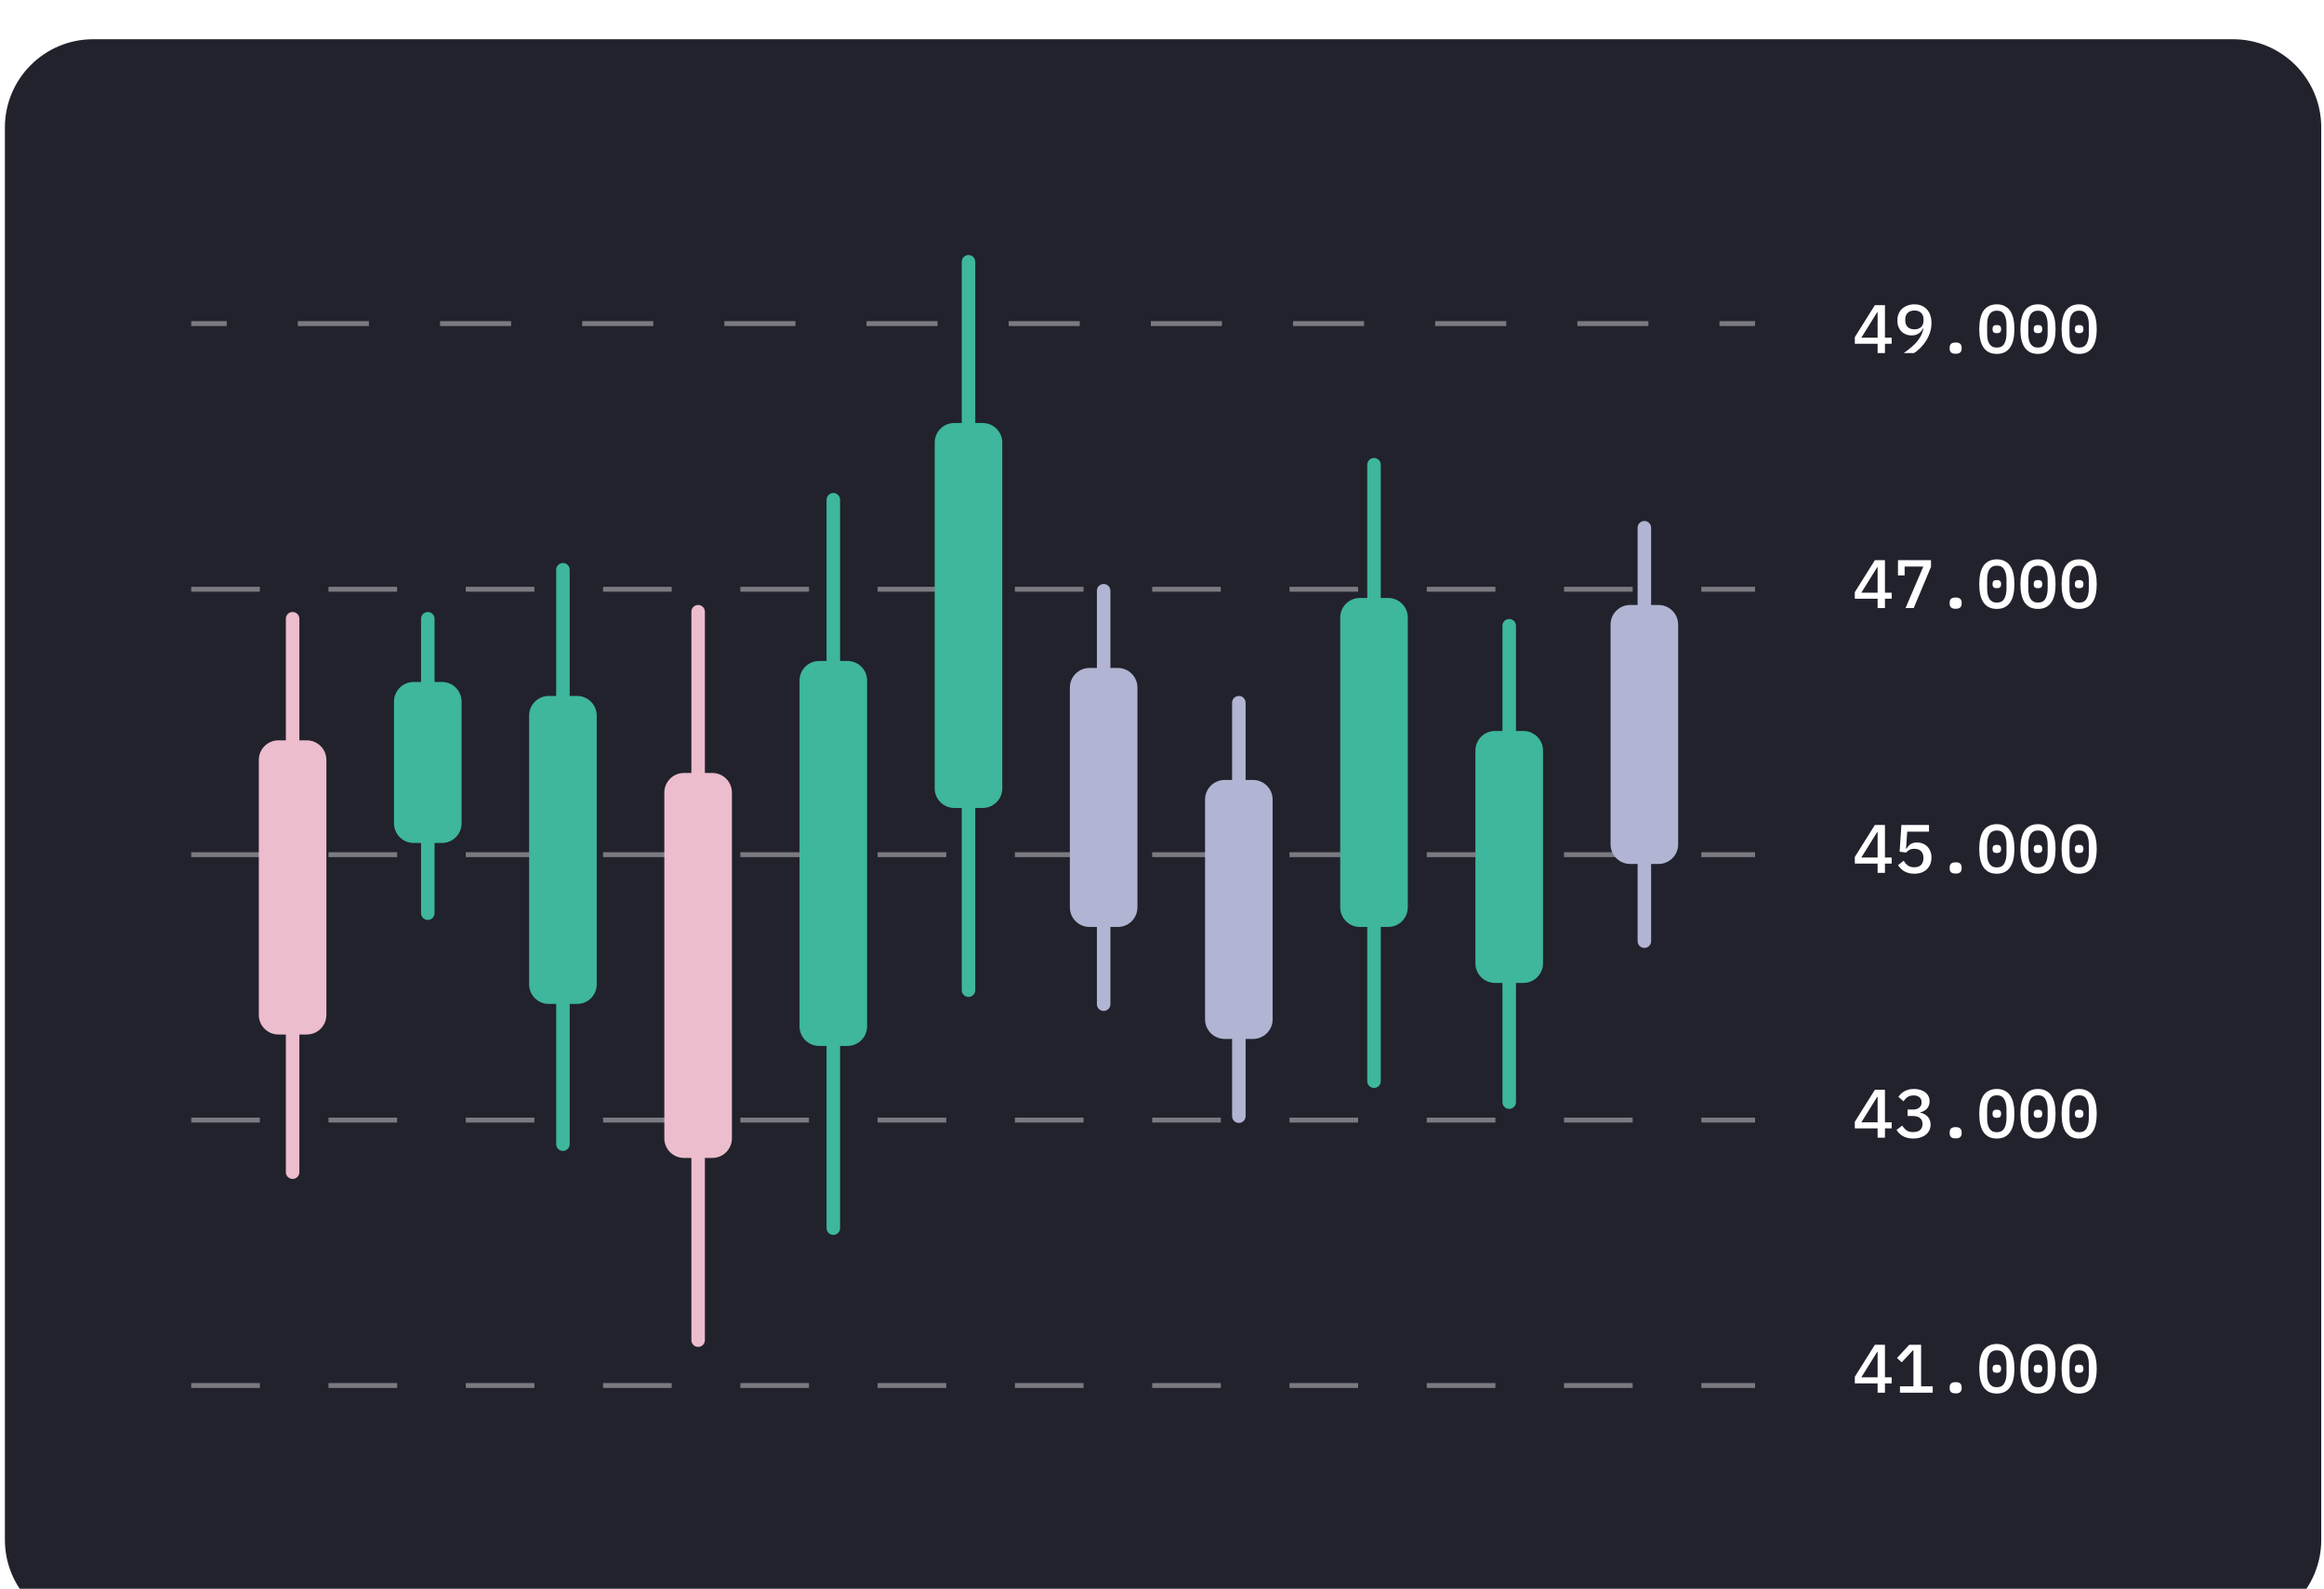 <svg width="237" height="162" viewBox="0 0 237 162" fill="none" xmlns="http://www.w3.org/2000/svg">
<path d="M66.722 19.96H21.765C20.491 19.96 19.459 20.992 19.459 22.265V22.265C19.459 23.539 20.491 24.571 21.765 24.571H66.722C67.995 24.571 69.027 23.539 69.027 22.265C69.027 20.992 67.995 19.96 66.722 19.96Z" fill="black" fill-opacity="0.15"/>
<path d="M48.662 26.744H21.765C20.491 26.744 19.459 27.776 19.459 29.049V29.049C19.459 30.323 20.491 31.355 21.765 31.355H48.662C49.935 31.355 50.967 30.323 50.967 29.049C50.967 27.776 49.935 26.744 48.662 26.744Z" fill="black" fill-opacity="0.15"/>
<path d="M19.461 157.239H211.672" stroke="#B1B5D3" stroke-width="5" stroke-linecap="square"/>
<path d="M19.461 134.16H211.672" stroke="#3D3F4D" stroke-opacity="0.3" stroke-width="0.5" stroke-linecap="square"/>
<path d="M19.461 111.081H211.672" stroke="#3D3F4D" stroke-opacity="0.3" stroke-width="0.5" stroke-linecap="square"/>
<path d="M19.461 88.002H211.672" stroke="#3D3F4D" stroke-opacity="0.3" stroke-width="0.5" stroke-linecap="square"/>
<path d="M19.461 64.923H211.672" stroke="#3D3F4D" stroke-opacity="0.3" stroke-width="0.5" stroke-linecap="square"/>
<path d="M22.576 128.231C23.451 126.912 27.161 129.86 31.701 128.188C35.275 126.871 38.385 122.643 42.961 121.366C51.647 118.941 58.735 116.449 62.763 110.657C66.791 104.865 72.837 85.228 80.042 85.228C87.247 85.228 90.914 95.442 93.632 102.171C96.235 108.615 101.249 124.095 109.357 125.801C118.306 127.685 125.665 139.172 136.343 141.103C142.034 142.132 146.593 140.129 151.68 137.017C156.767 133.905 155.771 132.561 167.211 130.162C176.652 128.182 179.121 121.366 188.372 120.545C197.623 119.725 201.902 145.391 211.669 143.249" stroke="#F35183" stroke-width="2" stroke-linecap="round" stroke-linejoin="round"/>
<path d="M209.834 129.795C205.032 122.93 205.249 131.424 200.709 129.752C197.135 128.435 194.025 124.207 189.449 122.93C180.848 140.911 173.684 120.322 169.647 112.221C165.619 106.429 159.763 143.989 152.558 143.989C115.29 116.146 101.665 125.963 96.068 142.667C90.47 159.371 87.153 122.142 82.066 119.03C76.979 115.918 76.64 134.125 65.199 131.726C55.759 129.746 53.289 122.93 44.038 122.109C34.787 121.289 30.508 146.955 20.741 144.812" stroke="#B1B5D3" stroke-width="2" stroke-linecap="round" stroke-linejoin="round"/>
<g filter="url(#filter0_i_333_127)">
<path d="M227.72 0H9.5C4.529 0 0.5 4.029 0.5 9V153C0.5 157.971 4.529 162 9.5 162H227.72C232.691 162 236.72 157.971 236.72 153V9C236.72 4.029 232.691 0 227.72 0Z" fill="#21222C"/>
<path d="M19.5 29.243H23.125V28.743H19.5V29.243ZM30.374 29.243H37.623V28.743H30.374V29.243ZM44.872 29.243H52.121V28.743H44.872V29.243ZM59.37 29.243H66.619V28.743H59.37V29.243ZM73.868 29.243H81.117V28.743H73.868V29.243ZM88.366 29.243H95.615V28.743H88.366V29.243ZM102.864 29.243H110.113V28.743H102.864V29.243ZM117.362 29.243H124.611V28.743H117.362V29.243ZM131.86 29.243H139.109V28.743H131.86V29.243ZM146.358 29.243H153.607V28.743H146.358V29.243ZM160.856 29.243H168.105V28.743H160.856V29.243ZM175.354 29.243H178.979V28.743H175.354V29.243Z" fill="white" fill-opacity="0.4"/>
<path d="M19.5 56.079H178.979" stroke="white" stroke-opacity="0.4" stroke-width="0.5" stroke-dasharray="7 7"/>
<path d="M19.5 83.141H178.979" stroke="white" stroke-opacity="0.4" stroke-width="0.5" stroke-dasharray="7 7"/>
<path d="M19.5 110.203H178.979" stroke="white" stroke-opacity="0.4" stroke-width="0.5" stroke-dasharray="7 7"/>
<path d="M19.5 137.265H178.979" stroke="white" stroke-opacity="0.4" stroke-width="0.5" stroke-dasharray="7 7"/>
<path d="M100.213 39.128H97.32C96.216 39.128 95.32 40.023 95.32 41.128V76.379C95.32 77.484 96.216 78.379 97.32 78.379H100.213C101.318 78.379 102.213 77.484 102.213 76.379V41.128C102.213 40.023 101.318 39.128 100.213 39.128Z" fill="#3EB79C"/>
<path d="M99.457 22.689C99.457 22.309 99.148 22 98.767 22C98.387 22 98.078 22.309 98.078 22.689V96.958C98.078 97.339 98.387 97.648 98.767 97.648C99.148 97.648 99.457 97.339 99.457 96.958V22.689Z" fill="#3EB79C"/>
<path d="M141.566 56.969H138.674C137.569 56.969 136.674 57.864 136.674 58.969V88.511C136.674 89.616 137.569 90.511 138.674 90.511H141.566C142.671 90.511 143.566 89.616 143.566 88.511V58.969C143.566 57.864 142.671 56.969 141.566 56.969Z" fill="#3EB79C"/>
<path d="M140.81 43.385C140.81 43.005 140.502 42.696 140.121 42.696C139.74 42.696 139.432 43.005 139.432 43.385V106.236C139.432 106.617 139.74 106.925 140.121 106.925C140.502 106.925 140.81 106.617 140.81 106.236V43.385Z" fill="#3EB79C"/>
<path d="M155.354 70.529H152.461C151.356 70.529 150.461 71.424 150.461 72.529V94.22C150.461 95.325 151.356 96.22 152.461 96.22H155.354C156.458 96.22 157.354 95.325 157.354 94.22V72.529C157.354 71.424 156.458 70.529 155.354 70.529Z" fill="#3EB79C"/>
<path d="M154.597 59.799C154.597 59.419 154.289 59.11 153.908 59.11C153.527 59.11 153.219 59.419 153.219 59.799V108.377C153.219 108.757 153.527 109.066 153.908 109.066C154.289 109.066 154.597 108.757 154.597 108.377V59.799Z" fill="#3EB79C"/>
<path d="M86.428 63.392H83.535C82.431 63.392 81.535 64.288 81.535 65.392V100.643C81.535 101.748 82.431 102.643 83.535 102.643H86.428C87.532 102.643 88.428 101.748 88.428 100.643V65.392C88.428 64.288 87.532 63.392 86.428 63.392Z" fill="#3EB79C"/>
<path d="M85.671 46.954C85.671 46.573 85.363 46.264 84.982 46.264C84.602 46.264 84.293 46.573 84.293 46.954V121.223C84.293 121.603 84.602 121.912 84.982 121.912C85.363 121.912 85.671 121.603 85.671 121.223V46.954Z" fill="#3EB79C"/>
<path d="M72.641 74.811H69.748C68.644 74.811 67.748 75.706 67.748 76.811V112.062C67.748 113.166 68.644 114.062 69.748 114.062H72.641C73.745 114.062 74.641 113.166 74.641 112.062V76.811C74.641 75.706 73.745 74.811 72.641 74.811Z" fill="#ECBDCC"/>
<path d="M71.884 58.372C71.884 57.991 71.576 57.683 71.195 57.683C70.814 57.683 70.506 57.991 70.506 58.372V132.641C70.506 133.022 70.814 133.33 71.195 133.33C71.576 133.33 71.884 133.022 71.884 132.641V58.372Z" fill="#ECBDCC"/>
<path d="M31.285 71.485H28.393C27.288 71.485 26.393 72.38 26.393 73.485V99.478C26.393 100.583 27.288 101.478 28.393 101.478H31.285C32.39 101.478 33.285 100.583 33.285 99.478V73.485C33.285 72.38 32.39 71.485 31.285 71.485Z" fill="#ECBDCC"/>
<path d="M30.529 59.086C30.529 58.705 30.22 58.397 29.84 58.397C29.459 58.397 29.15 58.705 29.15 59.086V115.513C29.15 115.894 29.459 116.203 29.84 116.203C30.22 116.203 30.529 115.894 30.529 115.513V59.086Z" fill="#ECBDCC"/>
<path d="M58.854 66.96H55.961C54.856 66.96 53.961 67.856 53.961 68.96V96.361C53.961 97.466 54.856 98.361 55.961 98.361H58.854C59.958 98.361 60.854 97.466 60.854 96.361V68.96C60.854 67.856 59.958 66.96 58.854 66.96Z" fill="#3EB79C"/>
<path d="M58.097 54.09C58.097 53.709 57.789 53.401 57.408 53.401C57.027 53.401 56.719 53.709 56.719 54.09V112.659C56.719 113.039 57.027 113.348 57.408 113.348C57.789 113.348 58.097 113.039 58.097 112.659V54.09Z" fill="#3EB79C"/>
<path d="M45.072 65.533H42.18C41.075 65.533 40.18 66.428 40.18 67.533V79.947C40.18 81.052 41.075 81.947 42.18 81.947H45.072C46.177 81.947 47.072 81.052 47.072 79.947V67.533C47.072 66.428 46.177 65.533 45.072 65.533Z" fill="#3EB79C"/>
<path d="M44.316 59.086C44.316 58.705 44.007 58.397 43.627 58.397C43.246 58.397 42.938 58.705 42.938 59.086V89.108C42.938 89.489 43.246 89.797 43.627 89.797C44.007 89.797 44.316 89.489 44.316 89.108V59.086Z" fill="#3EB79C"/>
<path d="M127.783 75.524H124.891C123.786 75.524 122.891 76.42 122.891 77.524V99.93C122.891 101.034 123.786 101.929 124.891 101.929H127.783C128.888 101.929 129.783 101.034 129.783 99.93V77.524C129.783 76.42 128.888 75.524 127.783 75.524Z" fill="#B1B5D3"/>
<path d="M127.027 67.65C127.027 67.269 126.718 66.96 126.338 66.96C125.957 66.96 125.648 67.269 125.648 67.65V109.804C125.648 110.185 125.957 110.493 126.338 110.493C126.718 110.493 127.027 110.185 127.027 109.804V67.65Z" fill="#B1B5D3"/>
<path d="M169.137 57.683H166.244C165.14 57.683 164.244 58.578 164.244 59.683V82.088C164.244 83.193 165.14 84.088 166.244 84.088H169.137C170.241 84.088 171.137 83.193 171.137 82.088V59.683C171.137 58.578 170.241 57.683 169.137 57.683Z" fill="#B1B5D3"/>
<path d="M168.38 49.808C168.38 49.428 168.072 49.119 167.691 49.119C167.311 49.119 167.002 49.428 167.002 49.808V91.963C167.002 92.343 167.311 92.652 167.691 92.652C168.072 92.652 168.38 92.343 168.38 91.963V49.808Z" fill="#B1B5D3"/>
<path d="M113.996 64.106H111.104C109.999 64.106 109.104 65.001 109.104 66.106V88.511C109.104 89.616 109.999 90.511 111.104 90.511H113.996C115.101 90.511 115.996 89.616 115.996 88.511V66.106C115.996 65.001 115.101 64.106 113.996 64.106Z" fill="#B1B5D3"/>
<path d="M113.24 56.231C113.24 55.85 112.931 55.542 112.551 55.542C112.17 55.542 111.861 55.85 111.861 56.231V98.386C111.861 98.766 112.17 99.075 112.551 99.075C112.931 99.075 113.24 98.766 113.24 98.386V56.231Z" fill="#B1B5D3"/>
<path d="M191.477 85V84.048H189.153V83.376L191.197 80.114H192.226V83.432H192.912V84.048H192.226V85H191.477ZM189.818 83.432H191.477V80.835H191.435L189.818 83.432ZM196.718 80.793H194.499L194.373 82.529H194.429C194.541 82.338 194.676 82.186 194.835 82.074C194.993 81.957 195.21 81.899 195.486 81.899C195.696 81.899 195.889 81.934 196.067 82.004C196.249 82.074 196.405 82.174 196.536 82.305C196.671 82.436 196.776 82.597 196.851 82.788C196.93 82.975 196.97 83.187 196.97 83.425C196.97 83.668 196.93 83.892 196.851 84.097C196.771 84.298 196.657 84.473 196.508 84.622C196.358 84.767 196.174 84.881 195.955 84.965C195.735 85.044 195.486 85.084 195.206 85.084C194.986 85.084 194.79 85.058 194.618 85.007C194.45 84.96 194.298 84.897 194.163 84.818C194.032 84.734 193.918 84.641 193.82 84.538C193.722 84.431 193.635 84.321 193.561 84.209L194.135 83.761C194.195 83.854 194.258 83.943 194.324 84.027C194.394 84.106 194.471 84.176 194.555 84.237C194.639 84.298 194.734 84.344 194.842 84.377C194.954 84.41 195.08 84.426 195.22 84.426C195.523 84.426 195.754 84.344 195.913 84.181C196.071 84.013 196.151 83.787 196.151 83.502V83.446C196.151 83.161 196.069 82.94 195.906 82.781C195.747 82.622 195.518 82.543 195.22 82.543C195 82.543 194.828 82.583 194.702 82.662C194.576 82.741 194.466 82.83 194.373 82.928L193.722 82.837L193.904 80.114H196.718V80.793ZM199.438 85.07C199.214 85.07 199.055 85.023 198.962 84.93C198.873 84.837 198.829 84.722 198.829 84.587V84.405C198.829 84.27 198.873 84.155 198.962 84.062C199.055 83.969 199.214 83.922 199.438 83.922C199.662 83.922 199.818 83.969 199.907 84.062C200 84.155 200.047 84.27 200.047 84.405V84.587C200.047 84.722 200 84.837 199.907 84.93C199.818 85.023 199.662 85.07 199.438 85.07ZM203.635 85.084C203.327 85.084 203.059 85.028 202.83 84.916C202.606 84.799 202.419 84.634 202.27 84.419C202.125 84.204 202.018 83.941 201.948 83.628C201.878 83.315 201.843 82.958 201.843 82.557C201.843 82.16 201.878 81.806 201.948 81.493C202.018 81.176 202.125 80.91 202.27 80.695C202.419 80.48 202.606 80.317 202.83 80.205C203.059 80.088 203.327 80.03 203.635 80.03C203.943 80.03 204.209 80.088 204.433 80.205C204.662 80.317 204.848 80.48 204.993 80.695C205.142 80.91 205.252 81.176 205.322 81.493C205.392 81.806 205.427 82.16 205.427 82.557C205.427 82.958 205.392 83.315 205.322 83.628C205.252 83.941 205.142 84.204 204.993 84.419C204.848 84.634 204.662 84.799 204.433 84.916C204.209 85.028 203.943 85.084 203.635 85.084ZM203.635 84.44C203.99 84.44 204.242 84.309 204.391 84.048C204.545 83.782 204.622 83.425 204.622 82.977V82.137C204.622 81.689 204.545 81.334 204.391 81.073C204.242 80.807 203.99 80.674 203.635 80.674C203.458 80.674 203.306 80.709 203.18 80.779C203.054 80.844 202.951 80.942 202.872 81.073C202.793 81.199 202.734 81.353 202.697 81.535C202.664 81.712 202.648 81.913 202.648 82.137V82.977C202.648 83.201 202.664 83.404 202.697 83.586C202.734 83.763 202.793 83.917 202.872 84.048C202.951 84.174 203.054 84.272 203.18 84.342C203.306 84.407 203.458 84.44 203.635 84.44ZM203.635 82.97C203.472 82.97 203.357 82.937 203.292 82.872C203.231 82.807 203.201 82.727 203.201 82.634V82.48C203.201 82.387 203.231 82.307 203.292 82.242C203.357 82.177 203.472 82.144 203.635 82.144C203.798 82.144 203.91 82.177 203.971 82.242C204.036 82.307 204.069 82.387 204.069 82.48V82.634C204.069 82.727 204.036 82.807 203.971 82.872C203.91 82.937 203.798 82.97 203.635 82.97ZM207.832 85.084C207.524 85.084 207.256 85.028 207.027 84.916C206.803 84.799 206.617 84.634 206.467 84.419C206.323 84.204 206.215 83.941 206.145 83.628C206.075 83.315 206.04 82.958 206.04 82.557C206.04 82.16 206.075 81.806 206.145 81.493C206.215 81.176 206.323 80.91 206.467 80.695C206.617 80.48 206.803 80.317 207.027 80.205C207.256 80.088 207.524 80.03 207.832 80.03C208.14 80.03 208.406 80.088 208.63 80.205C208.859 80.317 209.046 80.48 209.19 80.695C209.34 80.91 209.449 81.176 209.519 81.493C209.589 81.806 209.624 82.16 209.624 82.557C209.624 82.958 209.589 83.315 209.519 83.628C209.449 83.941 209.34 84.204 209.19 84.419C209.046 84.634 208.859 84.799 208.63 84.916C208.406 85.028 208.14 85.084 207.832 85.084ZM207.832 84.44C208.187 84.44 208.439 84.309 208.588 84.048C208.742 83.782 208.819 83.425 208.819 82.977V82.137C208.819 81.689 208.742 81.334 208.588 81.073C208.439 80.807 208.187 80.674 207.832 80.674C207.655 80.674 207.503 80.709 207.377 80.779C207.251 80.844 207.149 80.942 207.069 81.073C206.99 81.199 206.932 81.353 206.894 81.535C206.862 81.712 206.845 81.913 206.845 82.137V82.977C206.845 83.201 206.862 83.404 206.894 83.586C206.932 83.763 206.99 83.917 207.069 84.048C207.149 84.174 207.251 84.272 207.377 84.342C207.503 84.407 207.655 84.44 207.832 84.44ZM207.832 82.97C207.669 82.97 207.555 82.937 207.489 82.872C207.429 82.807 207.398 82.727 207.398 82.634V82.48C207.398 82.387 207.429 82.307 207.489 82.242C207.555 82.177 207.669 82.144 207.832 82.144C207.996 82.144 208.108 82.177 208.168 82.242C208.234 82.307 208.266 82.387 208.266 82.48V82.634C208.266 82.727 208.234 82.807 208.168 82.872C208.108 82.937 207.996 82.97 207.832 82.97ZM212.03 85.084C211.722 85.084 211.453 85.028 211.225 84.916C211.001 84.799 210.814 84.634 210.665 84.419C210.52 84.204 210.413 83.941 210.343 83.628C210.273 83.315 210.238 82.958 210.238 82.557C210.238 82.16 210.273 81.806 210.343 81.493C210.413 81.176 210.52 80.91 210.665 80.695C210.814 80.48 211.001 80.317 211.225 80.205C211.453 80.088 211.722 80.03 212.03 80.03C212.338 80.03 212.604 80.088 212.828 80.205C213.056 80.317 213.243 80.48 213.388 80.695C213.537 80.91 213.647 81.176 213.717 81.493C213.787 81.806 213.822 82.16 213.822 82.557C213.822 82.958 213.787 83.315 213.717 83.628C213.647 83.941 213.537 84.204 213.388 84.419C213.243 84.634 213.056 84.799 212.828 84.916C212.604 85.028 212.338 85.084 212.03 85.084ZM212.03 84.44C212.384 84.44 212.636 84.309 212.786 84.048C212.94 83.782 213.017 83.425 213.017 82.977V82.137C213.017 81.689 212.94 81.334 212.786 81.073C212.636 80.807 212.384 80.674 212.03 80.674C211.852 80.674 211.701 80.709 211.575 80.779C211.449 80.844 211.346 80.942 211.267 81.073C211.187 81.199 211.129 81.353 211.092 81.535C211.059 81.712 211.043 81.913 211.043 82.137V82.977C211.043 83.201 211.059 83.404 211.092 83.586C211.129 83.763 211.187 83.917 211.267 84.048C211.346 84.174 211.449 84.272 211.575 84.342C211.701 84.407 211.852 84.44 212.03 84.44ZM212.03 82.97C211.866 82.97 211.752 82.937 211.687 82.872C211.626 82.807 211.596 82.727 211.596 82.634V82.48C211.596 82.387 211.626 82.307 211.687 82.242C211.752 82.177 211.866 82.144 212.03 82.144C212.193 82.144 212.305 82.177 212.366 82.242C212.431 82.307 212.464 82.387 212.464 82.48V82.634C212.464 82.727 212.431 82.807 212.366 82.872C212.305 82.937 212.193 82.97 212.03 82.97Z" fill="white"/>
<path d="M191.477 58V57.048H189.153V56.376L191.197 53.114H192.226V56.432H192.912V57.048H192.226V58H191.477ZM189.818 56.432H191.477V53.835H191.435L189.818 56.432ZM194.324 58L196.137 53.765H194.233V54.668H193.554V53.114H196.921V53.8L195.157 58H194.324ZM199.438 58.07C199.214 58.07 199.055 58.023 198.962 57.93C198.873 57.837 198.829 57.722 198.829 57.587V57.405C198.829 57.27 198.873 57.155 198.962 57.062C199.055 56.969 199.214 56.922 199.438 56.922C199.662 56.922 199.818 56.969 199.907 57.062C200 57.155 200.047 57.27 200.047 57.405V57.587C200.047 57.722 200 57.837 199.907 57.93C199.818 58.023 199.662 58.07 199.438 58.07ZM203.635 58.084C203.327 58.084 203.059 58.028 202.83 57.916C202.606 57.799 202.419 57.634 202.27 57.419C202.125 57.204 202.018 56.941 201.948 56.628C201.878 56.315 201.843 55.958 201.843 55.557C201.843 55.16 201.878 54.806 201.948 54.493C202.018 54.176 202.125 53.91 202.27 53.695C202.419 53.48 202.606 53.317 202.83 53.205C203.059 53.088 203.327 53.03 203.635 53.03C203.943 53.03 204.209 53.088 204.433 53.205C204.662 53.317 204.848 53.48 204.993 53.695C205.142 53.91 205.252 54.176 205.322 54.493C205.392 54.806 205.427 55.16 205.427 55.557C205.427 55.958 205.392 56.315 205.322 56.628C205.252 56.941 205.142 57.204 204.993 57.419C204.848 57.634 204.662 57.799 204.433 57.916C204.209 58.028 203.943 58.084 203.635 58.084ZM203.635 57.44C203.99 57.44 204.242 57.309 204.391 57.048C204.545 56.782 204.622 56.425 204.622 55.977V55.137C204.622 54.689 204.545 54.334 204.391 54.073C204.242 53.807 203.99 53.674 203.635 53.674C203.458 53.674 203.306 53.709 203.18 53.779C203.054 53.844 202.951 53.942 202.872 54.073C202.793 54.199 202.734 54.353 202.697 54.535C202.664 54.712 202.648 54.913 202.648 55.137V55.977C202.648 56.201 202.664 56.404 202.697 56.586C202.734 56.763 202.793 56.917 202.872 57.048C202.951 57.174 203.054 57.272 203.18 57.342C203.306 57.407 203.458 57.44 203.635 57.44ZM203.635 55.97C203.472 55.97 203.357 55.937 203.292 55.872C203.231 55.807 203.201 55.727 203.201 55.634V55.48C203.201 55.387 203.231 55.307 203.292 55.242C203.357 55.177 203.472 55.144 203.635 55.144C203.798 55.144 203.91 55.177 203.971 55.242C204.036 55.307 204.069 55.387 204.069 55.48V55.634C204.069 55.727 204.036 55.807 203.971 55.872C203.91 55.937 203.798 55.97 203.635 55.97ZM207.832 58.084C207.524 58.084 207.256 58.028 207.027 57.916C206.803 57.799 206.617 57.634 206.467 57.419C206.323 57.204 206.215 56.941 206.145 56.628C206.075 56.315 206.04 55.958 206.04 55.557C206.04 55.16 206.075 54.806 206.145 54.493C206.215 54.176 206.323 53.91 206.467 53.695C206.617 53.48 206.803 53.317 207.027 53.205C207.256 53.088 207.524 53.03 207.832 53.03C208.14 53.03 208.406 53.088 208.63 53.205C208.859 53.317 209.046 53.48 209.19 53.695C209.34 53.91 209.449 54.176 209.519 54.493C209.589 54.806 209.624 55.16 209.624 55.557C209.624 55.958 209.589 56.315 209.519 56.628C209.449 56.941 209.34 57.204 209.19 57.419C209.046 57.634 208.859 57.799 208.63 57.916C208.406 58.028 208.14 58.084 207.832 58.084ZM207.832 57.44C208.187 57.44 208.439 57.309 208.588 57.048C208.742 56.782 208.819 56.425 208.819 55.977V55.137C208.819 54.689 208.742 54.334 208.588 54.073C208.439 53.807 208.187 53.674 207.832 53.674C207.655 53.674 207.503 53.709 207.377 53.779C207.251 53.844 207.149 53.942 207.069 54.073C206.99 54.199 206.932 54.353 206.894 54.535C206.862 54.712 206.845 54.913 206.845 55.137V55.977C206.845 56.201 206.862 56.404 206.894 56.586C206.932 56.763 206.99 56.917 207.069 57.048C207.149 57.174 207.251 57.272 207.377 57.342C207.503 57.407 207.655 57.44 207.832 57.44ZM207.832 55.97C207.669 55.97 207.555 55.937 207.489 55.872C207.429 55.807 207.398 55.727 207.398 55.634V55.48C207.398 55.387 207.429 55.307 207.489 55.242C207.555 55.177 207.669 55.144 207.832 55.144C207.996 55.144 208.108 55.177 208.168 55.242C208.234 55.307 208.266 55.387 208.266 55.48V55.634C208.266 55.727 208.234 55.807 208.168 55.872C208.108 55.937 207.996 55.97 207.832 55.97ZM212.03 58.084C211.722 58.084 211.453 58.028 211.225 57.916C211.001 57.799 210.814 57.634 210.665 57.419C210.52 57.204 210.413 56.941 210.343 56.628C210.273 56.315 210.238 55.958 210.238 55.557C210.238 55.16 210.273 54.806 210.343 54.493C210.413 54.176 210.52 53.91 210.665 53.695C210.814 53.48 211.001 53.317 211.225 53.205C211.453 53.088 211.722 53.03 212.03 53.03C212.338 53.03 212.604 53.088 212.828 53.205C213.056 53.317 213.243 53.48 213.388 53.695C213.537 53.91 213.647 54.176 213.717 54.493C213.787 54.806 213.822 55.16 213.822 55.557C213.822 55.958 213.787 56.315 213.717 56.628C213.647 56.941 213.537 57.204 213.388 57.419C213.243 57.634 213.056 57.799 212.828 57.916C212.604 58.028 212.338 58.084 212.03 58.084ZM212.03 57.44C212.384 57.44 212.636 57.309 212.786 57.048C212.94 56.782 213.017 56.425 213.017 55.977V55.137C213.017 54.689 212.94 54.334 212.786 54.073C212.636 53.807 212.384 53.674 212.03 53.674C211.852 53.674 211.701 53.709 211.575 53.779C211.449 53.844 211.346 53.942 211.267 54.073C211.187 54.199 211.129 54.353 211.092 54.535C211.059 54.712 211.043 54.913 211.043 55.137V55.977C211.043 56.201 211.059 56.404 211.092 56.586C211.129 56.763 211.187 56.917 211.267 57.048C211.346 57.174 211.449 57.272 211.575 57.342C211.701 57.407 211.852 57.44 212.03 57.44ZM212.03 55.97C211.866 55.97 211.752 55.937 211.687 55.872C211.626 55.807 211.596 55.727 211.596 55.634V55.48C211.596 55.387 211.626 55.307 211.687 55.242C211.752 55.177 211.866 55.144 212.03 55.144C212.193 55.144 212.305 55.177 212.366 55.242C212.431 55.307 212.464 55.387 212.464 55.48V55.634C212.464 55.727 212.431 55.807 212.366 55.872C212.305 55.937 212.193 55.97 212.03 55.97Z" fill="white"/>
<path d="M191.477 32V31.048H189.153V30.376L191.197 27.114H192.226V30.432H192.912V31.048H192.226V32H191.477ZM189.818 30.432H191.477V27.835H191.435L189.818 30.432ZM196.97 28.934C196.97 29.289 196.916 29.622 196.809 29.935C196.701 30.248 196.561 30.535 196.389 30.796C196.216 31.057 196.025 31.291 195.815 31.496C195.605 31.701 195.397 31.869 195.192 32H194.142C194.422 31.799 194.674 31.606 194.898 31.419C195.122 31.232 195.315 31.041 195.479 30.845C195.647 30.649 195.787 30.444 195.899 30.229C196.011 30.01 196.097 29.767 196.158 29.501L196.109 29.487C196.057 29.585 195.997 29.678 195.927 29.767C195.857 29.851 195.775 29.926 195.682 29.991C195.588 30.056 195.481 30.108 195.36 30.145C195.238 30.182 195.101 30.201 194.947 30.201C194.737 30.201 194.543 30.166 194.366 30.096C194.188 30.026 194.034 29.926 193.904 29.795C193.773 29.66 193.67 29.499 193.596 29.312C193.526 29.125 193.491 28.915 193.491 28.682C193.491 28.439 193.53 28.218 193.61 28.017C193.694 27.812 193.81 27.637 193.96 27.492C194.114 27.347 194.298 27.235 194.513 27.156C194.727 27.072 194.965 27.03 195.227 27.03C195.497 27.03 195.74 27.074 195.955 27.163C196.174 27.252 196.358 27.38 196.508 27.548C196.657 27.711 196.771 27.91 196.851 28.143C196.93 28.376 196.97 28.64 196.97 28.934ZM195.234 29.578C195.528 29.578 195.756 29.499 195.92 29.34C196.083 29.177 196.165 28.948 196.165 28.654V28.584C196.165 28.29 196.083 28.064 195.92 27.905C195.756 27.742 195.528 27.66 195.234 27.66C194.935 27.66 194.704 27.742 194.541 27.905C194.377 28.064 194.296 28.29 194.296 28.584V28.654C194.296 28.948 194.377 29.177 194.541 29.34C194.704 29.499 194.935 29.578 195.234 29.578ZM199.438 32.07C199.214 32.07 199.055 32.023 198.962 31.93C198.873 31.837 198.829 31.722 198.829 31.587V31.405C198.829 31.27 198.873 31.155 198.962 31.062C199.055 30.969 199.214 30.922 199.438 30.922C199.662 30.922 199.818 30.969 199.907 31.062C200 31.155 200.047 31.27 200.047 31.405V31.587C200.047 31.722 200 31.837 199.907 31.93C199.818 32.023 199.662 32.07 199.438 32.07ZM203.635 32.084C203.327 32.084 203.059 32.028 202.83 31.916C202.606 31.799 202.419 31.634 202.27 31.419C202.125 31.204 202.018 30.941 201.948 30.628C201.878 30.315 201.843 29.958 201.843 29.557C201.843 29.16 201.878 28.806 201.948 28.493C202.018 28.176 202.125 27.91 202.27 27.695C202.419 27.48 202.606 27.317 202.83 27.205C203.059 27.088 203.327 27.03 203.635 27.03C203.943 27.03 204.209 27.088 204.433 27.205C204.662 27.317 204.848 27.48 204.993 27.695C205.142 27.91 205.252 28.176 205.322 28.493C205.392 28.806 205.427 29.16 205.427 29.557C205.427 29.958 205.392 30.315 205.322 30.628C205.252 30.941 205.142 31.204 204.993 31.419C204.848 31.634 204.662 31.799 204.433 31.916C204.209 32.028 203.943 32.084 203.635 32.084ZM203.635 31.44C203.99 31.44 204.242 31.309 204.391 31.048C204.545 30.782 204.622 30.425 204.622 29.977V29.137C204.622 28.689 204.545 28.334 204.391 28.073C204.242 27.807 203.99 27.674 203.635 27.674C203.458 27.674 203.306 27.709 203.18 27.779C203.054 27.844 202.951 27.942 202.872 28.073C202.793 28.199 202.734 28.353 202.697 28.535C202.664 28.712 202.648 28.913 202.648 29.137V29.977C202.648 30.201 202.664 30.404 202.697 30.586C202.734 30.763 202.793 30.917 202.872 31.048C202.951 31.174 203.054 31.272 203.18 31.342C203.306 31.407 203.458 31.44 203.635 31.44ZM203.635 29.97C203.472 29.97 203.357 29.937 203.292 29.872C203.231 29.807 203.201 29.727 203.201 29.634V29.48C203.201 29.387 203.231 29.307 203.292 29.242C203.357 29.177 203.472 29.144 203.635 29.144C203.798 29.144 203.91 29.177 203.971 29.242C204.036 29.307 204.069 29.387 204.069 29.48V29.634C204.069 29.727 204.036 29.807 203.971 29.872C203.91 29.937 203.798 29.97 203.635 29.97ZM207.832 32.084C207.524 32.084 207.256 32.028 207.027 31.916C206.803 31.799 206.617 31.634 206.467 31.419C206.323 31.204 206.215 30.941 206.145 30.628C206.075 30.315 206.04 29.958 206.04 29.557C206.04 29.16 206.075 28.806 206.145 28.493C206.215 28.176 206.323 27.91 206.467 27.695C206.617 27.48 206.803 27.317 207.027 27.205C207.256 27.088 207.524 27.03 207.832 27.03C208.14 27.03 208.406 27.088 208.63 27.205C208.859 27.317 209.046 27.48 209.19 27.695C209.34 27.91 209.449 28.176 209.519 28.493C209.589 28.806 209.624 29.16 209.624 29.557C209.624 29.958 209.589 30.315 209.519 30.628C209.449 30.941 209.34 31.204 209.19 31.419C209.046 31.634 208.859 31.799 208.63 31.916C208.406 32.028 208.14 32.084 207.832 32.084ZM207.832 31.44C208.187 31.44 208.439 31.309 208.588 31.048C208.742 30.782 208.819 30.425 208.819 29.977V29.137C208.819 28.689 208.742 28.334 208.588 28.073C208.439 27.807 208.187 27.674 207.832 27.674C207.655 27.674 207.503 27.709 207.377 27.779C207.251 27.844 207.149 27.942 207.069 28.073C206.99 28.199 206.932 28.353 206.894 28.535C206.862 28.712 206.845 28.913 206.845 29.137V29.977C206.845 30.201 206.862 30.404 206.894 30.586C206.932 30.763 206.99 30.917 207.069 31.048C207.149 31.174 207.251 31.272 207.377 31.342C207.503 31.407 207.655 31.44 207.832 31.44ZM207.832 29.97C207.669 29.97 207.555 29.937 207.489 29.872C207.429 29.807 207.398 29.727 207.398 29.634V29.48C207.398 29.387 207.429 29.307 207.489 29.242C207.555 29.177 207.669 29.144 207.832 29.144C207.996 29.144 208.108 29.177 208.168 29.242C208.234 29.307 208.266 29.387 208.266 29.48V29.634C208.266 29.727 208.234 29.807 208.168 29.872C208.108 29.937 207.996 29.97 207.832 29.97ZM212.03 32.084C211.722 32.084 211.453 32.028 211.225 31.916C211.001 31.799 210.814 31.634 210.665 31.419C210.52 31.204 210.413 30.941 210.343 30.628C210.273 30.315 210.238 29.958 210.238 29.557C210.238 29.16 210.273 28.806 210.343 28.493C210.413 28.176 210.52 27.91 210.665 27.695C210.814 27.48 211.001 27.317 211.225 27.205C211.453 27.088 211.722 27.03 212.03 27.03C212.338 27.03 212.604 27.088 212.828 27.205C213.056 27.317 213.243 27.48 213.388 27.695C213.537 27.91 213.647 28.176 213.717 28.493C213.787 28.806 213.822 29.16 213.822 29.557C213.822 29.958 213.787 30.315 213.717 30.628C213.647 30.941 213.537 31.204 213.388 31.419C213.243 31.634 213.056 31.799 212.828 31.916C212.604 32.028 212.338 32.084 212.03 32.084ZM212.03 31.44C212.384 31.44 212.636 31.309 212.786 31.048C212.94 30.782 213.017 30.425 213.017 29.977V29.137C213.017 28.689 212.94 28.334 212.786 28.073C212.636 27.807 212.384 27.674 212.03 27.674C211.852 27.674 211.701 27.709 211.575 27.779C211.449 27.844 211.346 27.942 211.267 28.073C211.187 28.199 211.129 28.353 211.092 28.535C211.059 28.712 211.043 28.913 211.043 29.137V29.977C211.043 30.201 211.059 30.404 211.092 30.586C211.129 30.763 211.187 30.917 211.267 31.048C211.346 31.174 211.449 31.272 211.575 31.342C211.701 31.407 211.852 31.44 212.03 31.44ZM212.03 29.97C211.866 29.97 211.752 29.937 211.687 29.872C211.626 29.807 211.596 29.727 211.596 29.634V29.48C211.596 29.387 211.626 29.307 211.687 29.242C211.752 29.177 211.866 29.144 212.03 29.144C212.193 29.144 212.305 29.177 212.366 29.242C212.431 29.307 212.464 29.387 212.464 29.48V29.634C212.464 29.727 212.431 29.807 212.366 29.872C212.305 29.937 212.193 29.97 212.03 29.97Z" fill="white"/>
<path d="M191.477 112V111.048H189.153V110.376L191.197 107.114H192.226V110.432H192.912V111.048H192.226V112H191.477ZM189.818 110.432H191.477V107.835H191.435L189.818 110.432ZM195.038 109.13C195.35 109.13 195.581 109.065 195.731 108.934C195.885 108.799 195.962 108.631 195.962 108.43V108.381C195.962 108.157 195.887 107.987 195.738 107.87C195.593 107.749 195.397 107.688 195.15 107.688C194.912 107.688 194.709 107.742 194.541 107.849C194.377 107.956 194.24 108.103 194.128 108.29L193.596 107.835C193.67 107.728 193.757 107.625 193.855 107.527C193.953 107.429 194.065 107.345 194.191 107.275C194.317 107.2 194.461 107.142 194.625 107.1C194.788 107.053 194.972 107.03 195.178 107.03C195.406 107.03 195.619 107.058 195.815 107.114C196.011 107.17 196.181 107.254 196.326 107.366C196.47 107.473 196.582 107.606 196.662 107.765C196.741 107.919 196.781 108.094 196.781 108.29C196.781 108.444 196.755 108.584 196.704 108.71C196.657 108.836 196.589 108.948 196.501 109.046C196.417 109.139 196.316 109.216 196.2 109.277C196.083 109.338 195.959 109.382 195.829 109.41V109.445C195.969 109.473 196.102 109.52 196.228 109.585C196.354 109.646 196.466 109.727 196.564 109.83C196.662 109.928 196.739 110.047 196.795 110.187C196.851 110.322 196.879 110.479 196.879 110.656C196.879 110.871 196.837 111.067 196.753 111.244C196.669 111.417 196.547 111.566 196.389 111.692C196.235 111.818 196.048 111.916 195.829 111.986C195.609 112.051 195.364 112.084 195.094 112.084C194.865 112.084 194.662 112.058 194.485 112.007C194.312 111.96 194.158 111.897 194.023 111.818C193.887 111.734 193.768 111.641 193.666 111.538C193.568 111.431 193.481 111.321 193.407 111.209L193.988 110.761C194.109 110.957 194.251 111.118 194.415 111.244C194.583 111.365 194.811 111.426 195.101 111.426C195.409 111.426 195.644 111.356 195.808 111.216C195.971 111.071 196.053 110.873 196.053 110.621V110.565C196.053 110.313 195.966 110.122 195.794 109.991C195.626 109.856 195.381 109.788 195.059 109.788H194.534V109.13H195.038ZM199.438 112.07C199.214 112.07 199.055 112.023 198.962 111.93C198.873 111.837 198.829 111.722 198.829 111.587V111.405C198.829 111.27 198.873 111.155 198.962 111.062C199.055 110.969 199.214 110.922 199.438 110.922C199.662 110.922 199.818 110.969 199.907 111.062C200 111.155 200.047 111.27 200.047 111.405V111.587C200.047 111.722 200 111.837 199.907 111.93C199.818 112.023 199.662 112.07 199.438 112.07ZM203.635 112.084C203.327 112.084 203.059 112.028 202.83 111.916C202.606 111.799 202.419 111.634 202.27 111.419C202.125 111.204 202.018 110.941 201.948 110.628C201.878 110.315 201.843 109.958 201.843 109.557C201.843 109.16 201.878 108.806 201.948 108.493C202.018 108.176 202.125 107.91 202.27 107.695C202.419 107.48 202.606 107.317 202.83 107.205C203.059 107.088 203.327 107.03 203.635 107.03C203.943 107.03 204.209 107.088 204.433 107.205C204.662 107.317 204.848 107.48 204.993 107.695C205.142 107.91 205.252 108.176 205.322 108.493C205.392 108.806 205.427 109.16 205.427 109.557C205.427 109.958 205.392 110.315 205.322 110.628C205.252 110.941 205.142 111.204 204.993 111.419C204.848 111.634 204.662 111.799 204.433 111.916C204.209 112.028 203.943 112.084 203.635 112.084ZM203.635 111.44C203.99 111.44 204.242 111.309 204.391 111.048C204.545 110.782 204.622 110.425 204.622 109.977V109.137C204.622 108.689 204.545 108.334 204.391 108.073C204.242 107.807 203.99 107.674 203.635 107.674C203.458 107.674 203.306 107.709 203.18 107.779C203.054 107.844 202.951 107.942 202.872 108.073C202.793 108.199 202.734 108.353 202.697 108.535C202.664 108.712 202.648 108.913 202.648 109.137V109.977C202.648 110.201 202.664 110.404 202.697 110.586C202.734 110.763 202.793 110.917 202.872 111.048C202.951 111.174 203.054 111.272 203.18 111.342C203.306 111.407 203.458 111.44 203.635 111.44ZM203.635 109.97C203.472 109.97 203.357 109.937 203.292 109.872C203.231 109.807 203.201 109.727 203.201 109.634V109.48C203.201 109.387 203.231 109.307 203.292 109.242C203.357 109.177 203.472 109.144 203.635 109.144C203.798 109.144 203.91 109.177 203.971 109.242C204.036 109.307 204.069 109.387 204.069 109.48V109.634C204.069 109.727 204.036 109.807 203.971 109.872C203.91 109.937 203.798 109.97 203.635 109.97ZM207.832 112.084C207.524 112.084 207.256 112.028 207.027 111.916C206.803 111.799 206.617 111.634 206.467 111.419C206.323 111.204 206.215 110.941 206.145 110.628C206.075 110.315 206.04 109.958 206.04 109.557C206.04 109.16 206.075 108.806 206.145 108.493C206.215 108.176 206.323 107.91 206.467 107.695C206.617 107.48 206.803 107.317 207.027 107.205C207.256 107.088 207.524 107.03 207.832 107.03C208.14 107.03 208.406 107.088 208.63 107.205C208.859 107.317 209.046 107.48 209.19 107.695C209.34 107.91 209.449 108.176 209.519 108.493C209.589 108.806 209.624 109.16 209.624 109.557C209.624 109.958 209.589 110.315 209.519 110.628C209.449 110.941 209.34 111.204 209.19 111.419C209.046 111.634 208.859 111.799 208.63 111.916C208.406 112.028 208.14 112.084 207.832 112.084ZM207.832 111.44C208.187 111.44 208.439 111.309 208.588 111.048C208.742 110.782 208.819 110.425 208.819 109.977V109.137C208.819 108.689 208.742 108.334 208.588 108.073C208.439 107.807 208.187 107.674 207.832 107.674C207.655 107.674 207.503 107.709 207.377 107.779C207.251 107.844 207.149 107.942 207.069 108.073C206.99 108.199 206.932 108.353 206.894 108.535C206.862 108.712 206.845 108.913 206.845 109.137V109.977C206.845 110.201 206.862 110.404 206.894 110.586C206.932 110.763 206.99 110.917 207.069 111.048C207.149 111.174 207.251 111.272 207.377 111.342C207.503 111.407 207.655 111.44 207.832 111.44ZM207.832 109.97C207.669 109.97 207.555 109.937 207.489 109.872C207.429 109.807 207.398 109.727 207.398 109.634V109.48C207.398 109.387 207.429 109.307 207.489 109.242C207.555 109.177 207.669 109.144 207.832 109.144C207.996 109.144 208.108 109.177 208.168 109.242C208.234 109.307 208.266 109.387 208.266 109.48V109.634C208.266 109.727 208.234 109.807 208.168 109.872C208.108 109.937 207.996 109.97 207.832 109.97ZM212.03 112.084C211.722 112.084 211.453 112.028 211.225 111.916C211.001 111.799 210.814 111.634 210.665 111.419C210.52 111.204 210.413 110.941 210.343 110.628C210.273 110.315 210.238 109.958 210.238 109.557C210.238 109.16 210.273 108.806 210.343 108.493C210.413 108.176 210.52 107.91 210.665 107.695C210.814 107.48 211.001 107.317 211.225 107.205C211.453 107.088 211.722 107.03 212.03 107.03C212.338 107.03 212.604 107.088 212.828 107.205C213.056 107.317 213.243 107.48 213.388 107.695C213.537 107.91 213.647 108.176 213.717 108.493C213.787 108.806 213.822 109.16 213.822 109.557C213.822 109.958 213.787 110.315 213.717 110.628C213.647 110.941 213.537 111.204 213.388 111.419C213.243 111.634 213.056 111.799 212.828 111.916C212.604 112.028 212.338 112.084 212.03 112.084ZM212.03 111.44C212.384 111.44 212.636 111.309 212.786 111.048C212.94 110.782 213.017 110.425 213.017 109.977V109.137C213.017 108.689 212.94 108.334 212.786 108.073C212.636 107.807 212.384 107.674 212.03 107.674C211.852 107.674 211.701 107.709 211.575 107.779C211.449 107.844 211.346 107.942 211.267 108.073C211.187 108.199 211.129 108.353 211.092 108.535C211.059 108.712 211.043 108.913 211.043 109.137V109.977C211.043 110.201 211.059 110.404 211.092 110.586C211.129 110.763 211.187 110.917 211.267 111.048C211.346 111.174 211.449 111.272 211.575 111.342C211.701 111.407 211.852 111.44 212.03 111.44ZM212.03 109.97C211.866 109.97 211.752 109.937 211.687 109.872C211.626 109.807 211.596 109.727 211.596 109.634V109.48C211.596 109.387 211.626 109.307 211.687 109.242C211.752 109.177 211.866 109.144 212.03 109.144C212.193 109.144 212.305 109.177 212.366 109.242C212.431 109.307 212.464 109.387 212.464 109.48V109.634C212.464 109.727 212.431 109.807 212.366 109.872C212.305 109.937 212.193 109.97 212.03 109.97Z" fill="white"/>
<path d="M191.477 138V137.048H189.153V136.376L191.197 133.114H192.226V136.432H192.912V137.048H192.226V138H191.477ZM189.818 136.432H191.477V133.835H191.435L189.818 136.432ZM193.757 138V137.349H195.129V133.688H195.073L193.939 134.899L193.456 134.465L194.702 133.114H195.913V137.349H197.096V138H193.757ZM199.438 138.07C199.214 138.07 199.055 138.023 198.962 137.93C198.873 137.837 198.829 137.722 198.829 137.587V137.405C198.829 137.27 198.873 137.155 198.962 137.062C199.055 136.969 199.214 136.922 199.438 136.922C199.662 136.922 199.818 136.969 199.907 137.062C200 137.155 200.047 137.27 200.047 137.405V137.587C200.047 137.722 200 137.837 199.907 137.93C199.818 138.023 199.662 138.07 199.438 138.07ZM203.635 138.084C203.327 138.084 203.059 138.028 202.83 137.916C202.606 137.799 202.419 137.634 202.27 137.419C202.125 137.204 202.018 136.941 201.948 136.628C201.878 136.315 201.843 135.958 201.843 135.557C201.843 135.16 201.878 134.806 201.948 134.493C202.018 134.176 202.125 133.91 202.27 133.695C202.419 133.48 202.606 133.317 202.83 133.205C203.059 133.088 203.327 133.03 203.635 133.03C203.943 133.03 204.209 133.088 204.433 133.205C204.662 133.317 204.848 133.48 204.993 133.695C205.142 133.91 205.252 134.176 205.322 134.493C205.392 134.806 205.427 135.16 205.427 135.557C205.427 135.958 205.392 136.315 205.322 136.628C205.252 136.941 205.142 137.204 204.993 137.419C204.848 137.634 204.662 137.799 204.433 137.916C204.209 138.028 203.943 138.084 203.635 138.084ZM203.635 137.44C203.99 137.44 204.242 137.309 204.391 137.048C204.545 136.782 204.622 136.425 204.622 135.977V135.137C204.622 134.689 204.545 134.334 204.391 134.073C204.242 133.807 203.99 133.674 203.635 133.674C203.458 133.674 203.306 133.709 203.18 133.779C203.054 133.844 202.951 133.942 202.872 134.073C202.793 134.199 202.734 134.353 202.697 134.535C202.664 134.712 202.648 134.913 202.648 135.137V135.977C202.648 136.201 202.664 136.404 202.697 136.586C202.734 136.763 202.793 136.917 202.872 137.048C202.951 137.174 203.054 137.272 203.18 137.342C203.306 137.407 203.458 137.44 203.635 137.44ZM203.635 135.97C203.472 135.97 203.357 135.937 203.292 135.872C203.231 135.807 203.201 135.727 203.201 135.634V135.48C203.201 135.387 203.231 135.307 203.292 135.242C203.357 135.177 203.472 135.144 203.635 135.144C203.798 135.144 203.91 135.177 203.971 135.242C204.036 135.307 204.069 135.387 204.069 135.48V135.634C204.069 135.727 204.036 135.807 203.971 135.872C203.91 135.937 203.798 135.97 203.635 135.97ZM207.832 138.084C207.524 138.084 207.256 138.028 207.027 137.916C206.803 137.799 206.617 137.634 206.467 137.419C206.323 137.204 206.215 136.941 206.145 136.628C206.075 136.315 206.04 135.958 206.04 135.557C206.04 135.16 206.075 134.806 206.145 134.493C206.215 134.176 206.323 133.91 206.467 133.695C206.617 133.48 206.803 133.317 207.027 133.205C207.256 133.088 207.524 133.03 207.832 133.03C208.14 133.03 208.406 133.088 208.63 133.205C208.859 133.317 209.046 133.48 209.19 133.695C209.34 133.91 209.449 134.176 209.519 134.493C209.589 134.806 209.624 135.16 209.624 135.557C209.624 135.958 209.589 136.315 209.519 136.628C209.449 136.941 209.34 137.204 209.19 137.419C209.046 137.634 208.859 137.799 208.63 137.916C208.406 138.028 208.14 138.084 207.832 138.084ZM207.832 137.44C208.187 137.44 208.439 137.309 208.588 137.048C208.742 136.782 208.819 136.425 208.819 135.977V135.137C208.819 134.689 208.742 134.334 208.588 134.073C208.439 133.807 208.187 133.674 207.832 133.674C207.655 133.674 207.503 133.709 207.377 133.779C207.251 133.844 207.149 133.942 207.069 134.073C206.99 134.199 206.932 134.353 206.894 134.535C206.862 134.712 206.845 134.913 206.845 135.137V135.977C206.845 136.201 206.862 136.404 206.894 136.586C206.932 136.763 206.99 136.917 207.069 137.048C207.149 137.174 207.251 137.272 207.377 137.342C207.503 137.407 207.655 137.44 207.832 137.44ZM207.832 135.97C207.669 135.97 207.555 135.937 207.489 135.872C207.429 135.807 207.398 135.727 207.398 135.634V135.48C207.398 135.387 207.429 135.307 207.489 135.242C207.555 135.177 207.669 135.144 207.832 135.144C207.996 135.144 208.108 135.177 208.168 135.242C208.234 135.307 208.266 135.387 208.266 135.48V135.634C208.266 135.727 208.234 135.807 208.168 135.872C208.108 135.937 207.996 135.97 207.832 135.97ZM212.03 138.084C211.722 138.084 211.453 138.028 211.225 137.916C211.001 137.799 210.814 137.634 210.665 137.419C210.52 137.204 210.413 136.941 210.343 136.628C210.273 136.315 210.238 135.958 210.238 135.557C210.238 135.16 210.273 134.806 210.343 134.493C210.413 134.176 210.52 133.91 210.665 133.695C210.814 133.48 211.001 133.317 211.225 133.205C211.453 133.088 211.722 133.03 212.03 133.03C212.338 133.03 212.604 133.088 212.828 133.205C213.056 133.317 213.243 133.48 213.388 133.695C213.537 133.91 213.647 134.176 213.717 134.493C213.787 134.806 213.822 135.16 213.822 135.557C213.822 135.958 213.787 136.315 213.717 136.628C213.647 136.941 213.537 137.204 213.388 137.419C213.243 137.634 213.056 137.799 212.828 137.916C212.604 138.028 212.338 138.084 212.03 138.084ZM212.03 137.44C212.384 137.44 212.636 137.309 212.786 137.048C212.94 136.782 213.017 136.425 213.017 135.977V135.137C213.017 134.689 212.94 134.334 212.786 134.073C212.636 133.807 212.384 133.674 212.03 133.674C211.852 133.674 211.701 133.709 211.575 133.779C211.449 133.844 211.346 133.942 211.267 134.073C211.187 134.199 211.129 134.353 211.092 134.535C211.059 134.712 211.043 134.913 211.043 135.137V135.977C211.043 136.201 211.059 136.404 211.092 136.586C211.129 136.763 211.187 136.917 211.267 137.048C211.346 137.174 211.449 137.272 211.575 137.342C211.701 137.407 211.852 137.44 212.03 137.44ZM212.03 135.97C211.866 135.97 211.752 135.937 211.687 135.872C211.626 135.807 211.596 135.727 211.596 135.634V135.48C211.596 135.387 211.626 135.307 211.687 135.242C211.752 135.177 211.866 135.144 212.03 135.144C212.193 135.144 212.305 135.177 212.366 135.242C212.431 135.307 212.464 135.387 212.464 135.48V135.634C212.464 135.727 212.431 135.807 212.366 135.872C212.305 135.937 212.193 135.97 212.03 135.97Z" fill="white"/>
</g>
<defs>
<filter id="filter0_i_333_127" x="0.5" y="0" width="236.22" height="166" filterUnits="userSpaceOnUse" color-interpolation-filters="sRGB">
<feFlood flood-opacity="0" result="BackgroundImageFix"/>
<feBlend mode="normal" in="SourceGraphic" in2="BackgroundImageFix" result="shape"/>
<feColorMatrix in="SourceAlpha" type="matrix" values="0 0 0 0 0 0 0 0 0 0 0 0 0 0 0 0 0 0 127 0" result="hardAlpha"/>
<feOffset dy="4"/>
<feGaussianBlur stdDeviation="6"/>
<feComposite in2="hardAlpha" operator="arithmetic" k2="-1" k3="1"/>
<feColorMatrix type="matrix" values="0 0 0 0 0.209 0 0 0 0 0.258 0 0 0 0 0.383 0 0 0 0.12 0"/>
<feBlend mode="normal" in2="shape" result="effect1_innerShadow_333_127"/>
</filter>
</defs>
</svg>
